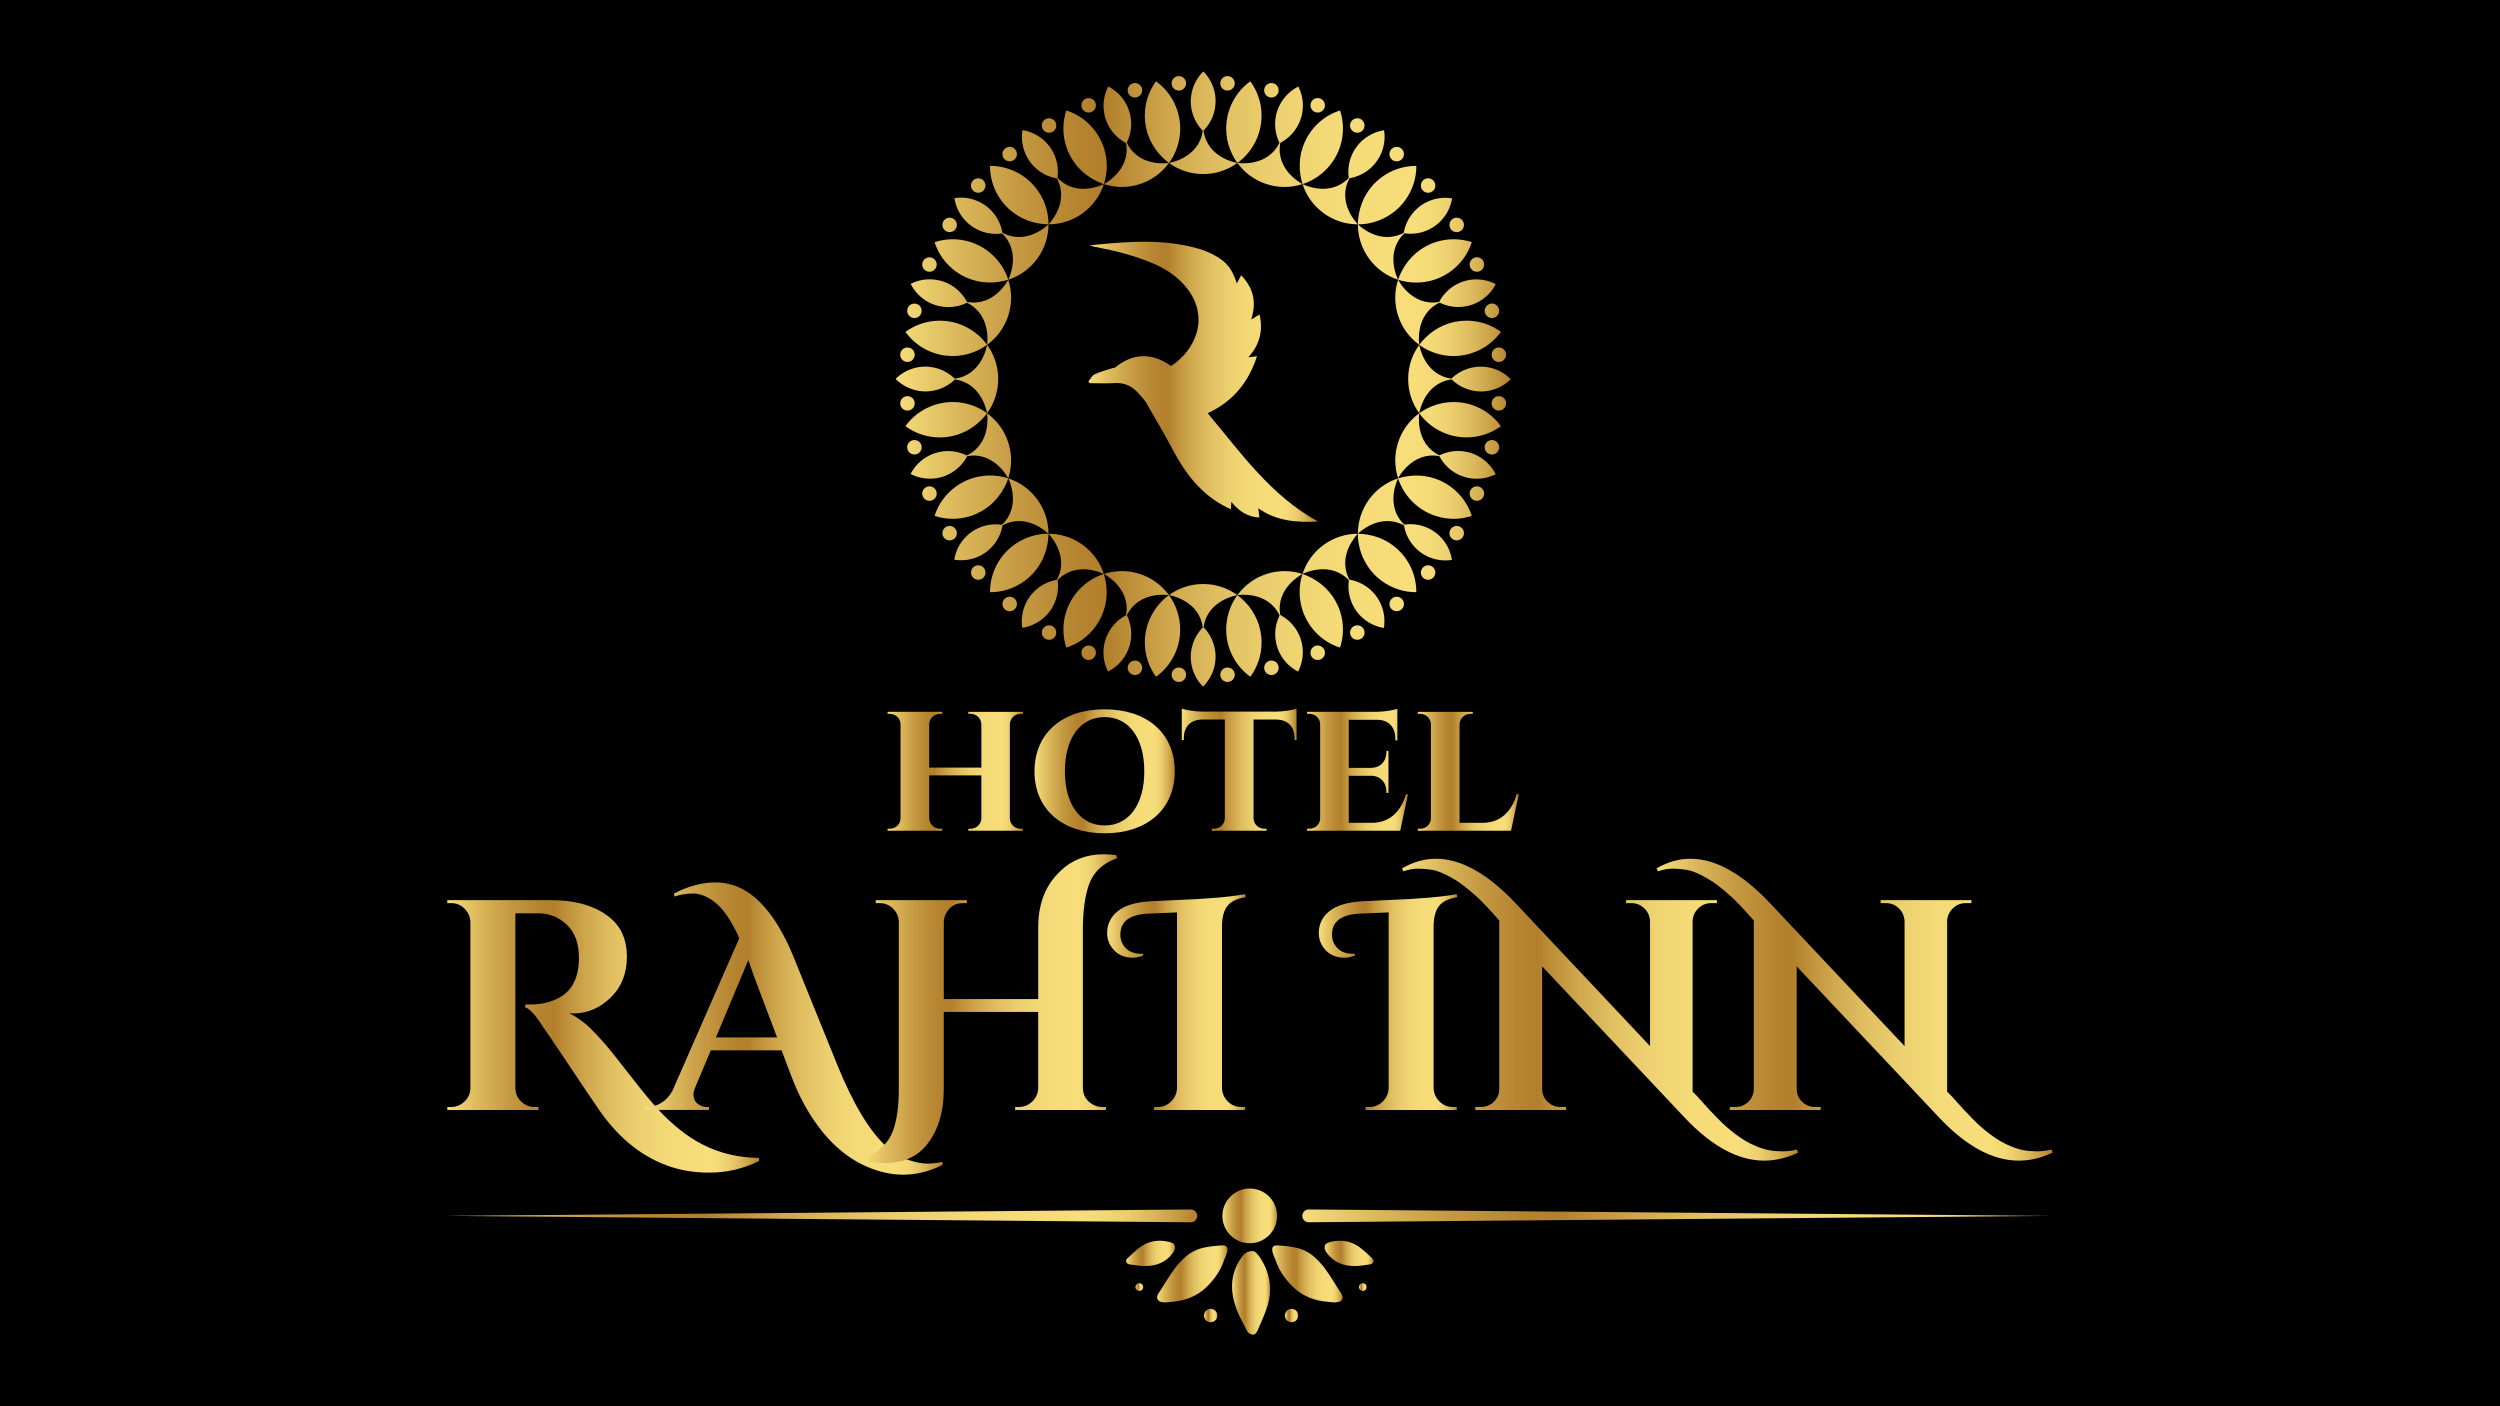 <?xml version="1.0" encoding="utf-8"?>
<!-- Generator: Adobe Illustrator 24.0.0, SVG Export Plug-In . SVG Version: 6.00 Build 0)  -->
<svg version="1.1" id="Layer_1" xmlns="http://www.w3.org/2000/svg" xmlns:xlink="http://www.w3.org/1999/xlink" x="0px" y="0px"
	 viewBox="0 0 1920 1080" style="enable-background:new 0 0 1920 1080;" xml:space="preserve">
<style type="text/css">
	.st0{fill:url(#SVGID_1_);}
	.st1{fill:url(#SVGID_2_);}
	.st2{fill:url(#SVGID_3_);}
	.st3{fill:url(#SVGID_4_);}
	.st4{fill:url(#SVGID_5_);}
	.st5{fill:url(#SVGID_6_);}
	.st6{fill:url(#SVGID_7_);}
	.st7{fill:url(#SVGID_8_);}
	.st8{fill:url(#SVGID_9_);}
	.st9{fill:url(#SVGID_10_);}
	.st10{fill:url(#SVGID_11_);}
	.st11{fill:url(#SVGID_12_);}
	.st12{fill:url(#SVGID_13_);}
	.st13{fill:url(#SVGID_14_);}
	.st14{fill:url(#SVGID_15_);}
	.st15{fill:url(#SVGID_16_);}
	.st16{fill:url(#SVGID_17_);}
	.st17{fill:url(#SVGID_18_);}
	.st18{fill:url(#SVGID_19_);}
	.st19{fill:url(#SVGID_20_);}
	.st20{fill:url(#SVGID_21_);}
	.st21{fill:url(#SVGID_22_);}
	.st22{fill:url(#SVGID_23_);}
	.st23{fill:url(#SVGID_24_);}
	.st24{fill:url(#SVGID_25_);}
	.st25{fill:url(#SVGID_26_);}
</style>
<rect x="-19" y="-7" width="1944" height="1100"/>
<g>
	<linearGradient id="SVGID_1_" gradientUnits="userSpaceOnUse" x1="681.661" y1="592.337" x2="785.636" y2="592.337">
		<stop  offset="0" style="stop-color:#F7DE7B"/>
		<stop  offset="0.1" style="stop-color:#DBB85B"/>
		<stop  offset="0.199" style="stop-color:#C59942"/>
		<stop  offset="0.284" style="stop-color:#B78632"/>
		<stop  offset="0.342" style="stop-color:#B27F2C"/>
		<stop  offset="0.367" style="stop-color:#BA8A35"/>
		<stop  offset="0.447" style="stop-color:#D0A84E"/>
		<stop  offset="0.532" style="stop-color:#E1C062"/>
		<stop  offset="0.621" style="stop-color:#EDD170"/>
		<stop  offset="0.719" style="stop-color:#F5DB78"/>
		<stop  offset="0.842" style="stop-color:#F7DE7B"/>
		<stop  offset="0.873" style="stop-color:#F4DA77"/>
		<stop  offset="0.906" style="stop-color:#EBCD6D"/>
		<stop  offset="0.94" style="stop-color:#DBB85B"/>
		<stop  offset="0.974" style="stop-color:#C69B43"/>
		<stop  offset="1" style="stop-color:#B27F2C"/>
	</linearGradient>
	<path class="st0" d="M783.94,548.19c-4.58,0-8.24,3.49-8.37,8.08v72.25c0.1,4.53,3.74,7.95,8.27,7.95h1.7V638h-41.87v-1.52h1.65
		c4.57,0,8.23-3.47,8.37-8.05v-32.94h-40.08v32.93c0.14,4.58,3.8,8.05,8.37,8.05h1.65V638h-41.98v-1.52h1.71
		c4.48,0,8.24-3.49,8.27-8.08v-72.12c-0.03-4.59-3.79-8.08-8.27-8.08h-1.71v-1.52h41.98v1.52h-1.66c-4.55,0-8.19,3.45-8.37,8v33.31
		h40.08v-33.22c-0.13-4.59-3.79-8.08-8.37-8.08h-1.65v-1.52h41.97v1.52L783.94,548.19z"/>
	<linearGradient id="SVGID_2_" gradientUnits="userSpaceOnUse" x1="794.518" y1="592.357" x2="902.232" y2="592.357">
		<stop  offset="0" style="stop-color:#F7DE7B"/>
		<stop  offset="0.1" style="stop-color:#DBB85B"/>
		<stop  offset="0.199" style="stop-color:#C59942"/>
		<stop  offset="0.284" style="stop-color:#B78632"/>
		<stop  offset="0.342" style="stop-color:#B27F2C"/>
		<stop  offset="0.367" style="stop-color:#BA8A35"/>
		<stop  offset="0.447" style="stop-color:#D0A84E"/>
		<stop  offset="0.532" style="stop-color:#E1C062"/>
		<stop  offset="0.621" style="stop-color:#EDD170"/>
		<stop  offset="0.719" style="stop-color:#F5DB78"/>
		<stop  offset="0.842" style="stop-color:#F7DE7B"/>
		<stop  offset="0.873" style="stop-color:#F4DA77"/>
		<stop  offset="0.906" style="stop-color:#EBCD6D"/>
		<stop  offset="0.94" style="stop-color:#DBB85B"/>
		<stop  offset="0.974" style="stop-color:#C69B43"/>
		<stop  offset="1" style="stop-color:#B27F2C"/>
	</linearGradient>
	<path class="st1" d="M902.23,592.39c0,29.35-21.61,47.59-53.91,47.59c-32.2,0-53.81-18.24-53.81-47.59
		c0-29.45,21.6-47.65,53.81-47.65C880.62,544.74,902.23,562.94,902.23,592.39z M878.82,592.39c0-25.77-11.95-41.67-30.49-41.67
		c-18.45,0-30.5,15.9-30.5,41.67c0,25.66,12.05,41.57,30.5,41.57C866.87,633.96,878.82,618.05,878.82,592.39z"/>
	<linearGradient id="SVGID_3_" gradientUnits="userSpaceOnUse" x1="907.625" y1="591.101" x2="995.791" y2="591.101">
		<stop  offset="0" style="stop-color:#F7DE7B"/>
		<stop  offset="0.1" style="stop-color:#DBB85B"/>
		<stop  offset="0.199" style="stop-color:#C59942"/>
		<stop  offset="0.284" style="stop-color:#B78632"/>
		<stop  offset="0.342" style="stop-color:#B27F2C"/>
		<stop  offset="0.367" style="stop-color:#BA8A35"/>
		<stop  offset="0.447" style="stop-color:#D0A84E"/>
		<stop  offset="0.532" style="stop-color:#E1C062"/>
		<stop  offset="0.621" style="stop-color:#EDD170"/>
		<stop  offset="0.719" style="stop-color:#F5DB78"/>
		<stop  offset="0.842" style="stop-color:#F7DE7B"/>
		<stop  offset="0.873" style="stop-color:#F4DA77"/>
		<stop  offset="0.906" style="stop-color:#EBCD6D"/>
		<stop  offset="0.94" style="stop-color:#DBB85B"/>
		<stop  offset="0.974" style="stop-color:#C69B43"/>
		<stop  offset="1" style="stop-color:#B27F2C"/>
	</linearGradient>
	<path class="st2" d="M995.79,568.34h-1.56v-1.42c0.06-8.68-5.03-14.18-13.93-14.3h-17.57v75.91c0.1,4.52,3.85,7.94,8.39,7.94h1.61
		V638h-42.06v-1.52h1.62c4.59,0,8.27-3.49,8.4-8.08v-75.78h-17.58c-8.9,0.13-13.93,5.63-13.93,14.3v1.42h-1.56V544.2
		c2.51,0.97,10.3,2.33,15.98,2.33h56.17c5.7,0,14.04-1.37,16-2.33L995.79,568.34z"/>
	<linearGradient id="SVGID_4_" gradientUnits="userSpaceOnUse" x1="1003.834" y1="591.156" x2="1081.31" y2="591.156">
		<stop  offset="0" style="stop-color:#F7DE7B"/>
		<stop  offset="0.1" style="stop-color:#DBB85B"/>
		<stop  offset="0.199" style="stop-color:#C59942"/>
		<stop  offset="0.284" style="stop-color:#B78632"/>
		<stop  offset="0.342" style="stop-color:#B27F2C"/>
		<stop  offset="0.367" style="stop-color:#BA8A35"/>
		<stop  offset="0.447" style="stop-color:#D0A84E"/>
		<stop  offset="0.532" style="stop-color:#E1C062"/>
		<stop  offset="0.621" style="stop-color:#EDD170"/>
		<stop  offset="0.719" style="stop-color:#F5DB78"/>
		<stop  offset="0.842" style="stop-color:#F7DE7B"/>
		<stop  offset="0.873" style="stop-color:#F4DA77"/>
		<stop  offset="0.906" style="stop-color:#EBCD6D"/>
		<stop  offset="0.94" style="stop-color:#DBB85B"/>
		<stop  offset="0.974" style="stop-color:#C69B43"/>
		<stop  offset="1" style="stop-color:#B27F2C"/>
	</linearGradient>
	<path class="st3" d="M1075.41,637.98h-0.37h-71.21v-1.52h1.82c4.48,0,8.14-3.43,8.24-7.95v-72.37c-0.07-4.56-3.74-7.94-8.24-7.94
		h-1.82v-1.52h53.54c5.71-0.03,13.4-1.38,15.81-2.33v24.28h-1.58v-1.42c0-8.77-5.03-14.27-13.84-14.4h-21.92v36.9h17.31
		c7.15-0.13,11.62-5.22,11.62-12.03v-0.98h1.57v32.21h-1.57v-1.08c0-6.75-4.39-11.8-11.43-12.03h-17.51v36.1h18.32
		c12.87-0.13,21.69-8.4,25.67-21.87h1.47L1075.41,637.98z"/>
	<linearGradient id="SVGID_5_" gradientUnits="userSpaceOnUse" x1="1088.88" y1="592.333" x2="1166.424" y2="592.333">
		<stop  offset="0" style="stop-color:#F7DE7B"/>
		<stop  offset="0.1" style="stop-color:#DBB85B"/>
		<stop  offset="0.199" style="stop-color:#C59942"/>
		<stop  offset="0.284" style="stop-color:#B78632"/>
		<stop  offset="0.342" style="stop-color:#B27F2C"/>
		<stop  offset="0.367" style="stop-color:#BA8A35"/>
		<stop  offset="0.447" style="stop-color:#D0A84E"/>
		<stop  offset="0.532" style="stop-color:#E1C062"/>
		<stop  offset="0.621" style="stop-color:#EDD170"/>
		<stop  offset="0.719" style="stop-color:#F5DB78"/>
		<stop  offset="0.842" style="stop-color:#F7DE7B"/>
		<stop  offset="0.873" style="stop-color:#F4DA77"/>
		<stop  offset="0.906" style="stop-color:#EBCD6D"/>
		<stop  offset="0.94" style="stop-color:#DBB85B"/>
		<stop  offset="0.974" style="stop-color:#C69B43"/>
		<stop  offset="1" style="stop-color:#B27F2C"/>
	</linearGradient>
	<path class="st4" d="M1160.46,638h-71.58v-1.52h1.83c4.48,0,8.14-3.43,8.24-7.95v-72.24c-0.03-4.59-3.82-8.08-8.35-8.08h-1.72
		v-1.52h42.19v1.52h-1.72c-4.62,0-8.31,3.49-8.44,8.08v75.6h18.33c12.86-0.13,21.63-8.4,25.62-21.87h1.57L1160.46,638z"/>
</g>
<g>
	<linearGradient id="SVGID_6_" gradientUnits="userSpaceOnUse" x1="343.538" y1="795.936" x2="582.988" y2="795.936">
		<stop  offset="0" style="stop-color:#F7DE7B"/>
		<stop  offset="0.1" style="stop-color:#DBB85B"/>
		<stop  offset="0.199" style="stop-color:#C59942"/>
		<stop  offset="0.284" style="stop-color:#B78632"/>
		<stop  offset="0.342" style="stop-color:#B27F2C"/>
		<stop  offset="0.367" style="stop-color:#BA8A35"/>
		<stop  offset="0.447" style="stop-color:#D0A84E"/>
		<stop  offset="0.532" style="stop-color:#E1C062"/>
		<stop  offset="0.621" style="stop-color:#EDD170"/>
		<stop  offset="0.719" style="stop-color:#F5DB78"/>
		<stop  offset="0.842" style="stop-color:#F7DE7B"/>
		<stop  offset="0.873" style="stop-color:#F4DA77"/>
		<stop  offset="0.906" style="stop-color:#EBCD6D"/>
		<stop  offset="0.94" style="stop-color:#DBB85B"/>
		<stop  offset="0.974" style="stop-color:#C69B43"/>
		<stop  offset="1" style="stop-color:#B27F2C"/>
	</linearGradient>
	<path class="st5" d="M582.99,891.6c-11.97,5.99-24.71,8.98-38.22,8.98c-11.97,0-22.87-1.84-32.69-5.53
		c-21.18-7.83-39.22-23.1-54.11-45.82c-3.84-5.53-10.98-16.12-21.41-31.77c-10.44-15.66-17.19-25.63-20.26-29.93
		c-5.37-8.44-9.67-13.04-12.89-13.81v-2.3c0.15,0,0.34,0,0.58,0c0.23,0,0.5,0,0.81,0c0.3,0,0.61,0,0.92,0c0.3,0,0.69,0,1.15,0
		c0.46,0,0.84,0,1.15,0c7.83,0,15.04-1.76,21.64-5.3c9.98-5.52,14.97-15.73,14.97-30.62c0-10.9-3.07-19.3-9.21-25.21
		c-6.14-5.91-13.51-8.86-22.1-8.86h-17.5v134.23c0,3.99,1.46,7.41,4.37,10.25c2.91,2.84,6.37,4.26,10.36,4.26h2.99v2.3h-69.99v-2.3
		h2.99c3.84,0,7.21-1.38,10.13-4.14c2.91-2.76,4.45-6.14,4.6-10.13V708.1c-0.15-3.99-1.65-7.4-4.49-10.25
		c-2.84-2.84-6.25-4.26-10.25-4.26h-2.99v-2.3h78.97c19.8,0,35.15,4.53,46.05,13.58c8.59,7.06,12.89,17.04,12.89,29.93
		c0,12.89-4.18,23.37-12.55,31.43c-8.37,8.06-17.92,12.09-28.66,12.09c-0.92,0-1.92-0.08-2.99-0.23
		c6.29,3.38,11.55,7.14,15.77,11.28c4.22,4.15,7.9,8.06,11.05,11.74c3.14,3.68,5.83,6.95,8.06,9.79c2.22,2.84,5.18,6.6,8.86,11.28
		c3.68,4.68,7.52,9.56,11.51,14.62c3.99,5.06,8.4,10.25,13.24,15.54c4.83,5.29,10.21,10.32,16.12,15.08
		c5.91,4.76,11.93,8.67,18.07,11.74c13.04,6.6,27.4,9.98,43.06,10.13V891.6z"/>
	<linearGradient id="SVGID_7_" gradientUnits="userSpaceOnUse" x1="495.265" y1="789.935" x2="723.892" y2="789.935">
		<stop  offset="0" style="stop-color:#F7DE7B"/>
		<stop  offset="0.1" style="stop-color:#DBB85B"/>
		<stop  offset="0.199" style="stop-color:#C59942"/>
		<stop  offset="0.284" style="stop-color:#B78632"/>
		<stop  offset="0.342" style="stop-color:#B27F2C"/>
		<stop  offset="0.367" style="stop-color:#BA8A35"/>
		<stop  offset="0.447" style="stop-color:#D0A84E"/>
		<stop  offset="0.532" style="stop-color:#E1C062"/>
		<stop  offset="0.621" style="stop-color:#EDD170"/>
		<stop  offset="0.719" style="stop-color:#F5DB78"/>
		<stop  offset="0.842" style="stop-color:#F7DE7B"/>
		<stop  offset="0.873" style="stop-color:#F4DA77"/>
		<stop  offset="0.906" style="stop-color:#EBCD6D"/>
		<stop  offset="0.94" style="stop-color:#DBB85B"/>
		<stop  offset="0.974" style="stop-color:#C69B43"/>
		<stop  offset="1" style="stop-color:#B27F2C"/>
	</linearGradient>
	<path class="st6" d="M723.89,894.59c-16.73,8.44-33.69,9.82-50.88,4.15c-18.27-5.84-34-18.27-47.2-37.3
		c-7.06-10.13-13.13-21.87-18.19-35.23l-7.37-19.57h-54.34l-12.2,29.01c-0.77,2-1.15,3.61-1.15,4.83c0,1.23,0.27,2.57,0.81,4.03
		c0.54,1.46,1.69,2.76,3.45,3.91c1.76,1.15,3.72,1.73,5.87,1.73h1.84v2.3h-49.27v-2.3h2.07c3.53,0,7.02-1.03,10.48-3.11
		c3.45-2.07,6.33-5.18,8.63-9.32l51.34-117.19c-5.99-13.5-12.36-22.79-19.11-27.86c-5.68-4.3-11.09-6.45-16.23-6.45
		c-5.14,0-9.94,0.77-14.39,2.3l-0.46-2.3c11.05-5.68,21.64-8.52,31.77-8.52c12.58,0,23.87,4.92,33.84,14.74
		c9.82,9.67,18.5,23.64,26.02,41.9l33.38,82.43c12.58,31.16,25.48,52.57,38.68,64.24c5.37,4.75,10.9,8.06,16.58,9.9
		c5.68,1.84,10.48,2.76,14.39,2.76c3.91,0,7.71-0.46,11.4-1.38L723.89,894.59z M549.83,796.74h46.97l-16.12-42.59
		c-0.77-2.15-1.84-5.1-3.22-8.86c-1.38-3.76-2.3-6.41-2.76-7.94L549.83,796.74z"/>
	<linearGradient id="SVGID_8_" gradientUnits="userSpaceOnUse" x1="664.027" y1="774.638" x2="857.889" y2="774.638">
		<stop  offset="0" style="stop-color:#F7DE7B"/>
		<stop  offset="0.1" style="stop-color:#DBB85B"/>
		<stop  offset="0.199" style="stop-color:#C59942"/>
		<stop  offset="0.284" style="stop-color:#B78632"/>
		<stop  offset="0.342" style="stop-color:#B27F2C"/>
		<stop  offset="0.367" style="stop-color:#BA8A35"/>
		<stop  offset="0.447" style="stop-color:#D0A84E"/>
		<stop  offset="0.532" style="stop-color:#E1C062"/>
		<stop  offset="0.621" style="stop-color:#EDD170"/>
		<stop  offset="0.719" style="stop-color:#F5DB78"/>
		<stop  offset="0.842" style="stop-color:#F7DE7B"/>
		<stop  offset="0.873" style="stop-color:#F4DA77"/>
		<stop  offset="0.906" style="stop-color:#EBCD6D"/>
		<stop  offset="0.94" style="stop-color:#DBB85B"/>
		<stop  offset="0.974" style="stop-color:#C69B43"/>
		<stop  offset="1" style="stop-color:#B27F2C"/>
	</linearGradient>
	<path class="st7" d="M782.37,850.16c3.99,0,7.44-1.38,10.36-4.14c2.91-2.76,4.45-6.14,4.6-10.13v-58.71h-72.52v59.17
		c0,18.42-4.68,33.07-14.04,43.98c-7.37,8.59-17.96,12.89-31.77,12.89c-4.45,0-9.29-0.54-14.5-1.61l-0.46-2.3
		c11.36-4.76,18.65-11.82,21.87-21.18c2.91-7.98,4.38-18.57,4.38-31.77V707.87c-0.16-3.99-1.65-7.37-4.49-10.13
		c-2.84-2.76-6.26-4.14-10.25-4.14h-2.99v-2.3h69.99v2.3h-2.99c-5.53,0-9.67,2.3-12.43,6.91c-1.38,2.15-2.15,4.61-2.3,7.37v59.4
		h72.52v-55.26c0-17.96,5.6-32.23,16.81-42.82c8.9-8.75,20.11-13.12,33.61-13.12c3.07,0,6.29,0.23,9.67,0.69l0.46,2.3
		c-11.21,3.99-18.5,11.05-21.87,21.18c-2.76,8.29-4.22,18.88-4.37,31.77v123.64c0.15,5.53,2.61,9.67,7.37,12.43
		c2.3,1.38,4.83,2.07,7.6,2.07h2.76v2.3h-69.76v-2.3H782.37z"/>
	<linearGradient id="SVGID_9_" gradientUnits="userSpaceOnUse" x1="850.289" y1="769.574" x2="956.659" y2="769.574">
		<stop  offset="0" style="stop-color:#F7DE7B"/>
		<stop  offset="0.1" style="stop-color:#DBB85B"/>
		<stop  offset="0.199" style="stop-color:#C59942"/>
		<stop  offset="0.284" style="stop-color:#B78632"/>
		<stop  offset="0.342" style="stop-color:#B27F2C"/>
		<stop  offset="0.367" style="stop-color:#BA8A35"/>
		<stop  offset="0.447" style="stop-color:#D0A84E"/>
		<stop  offset="0.532" style="stop-color:#E1C062"/>
		<stop  offset="0.621" style="stop-color:#EDD170"/>
		<stop  offset="0.719" style="stop-color:#F5DB78"/>
		<stop  offset="0.842" style="stop-color:#F7DE7B"/>
		<stop  offset="0.873" style="stop-color:#F4DA77"/>
		<stop  offset="0.906" style="stop-color:#EBCD6D"/>
		<stop  offset="0.94" style="stop-color:#DBB85B"/>
		<stop  offset="0.974" style="stop-color:#C69B43"/>
		<stop  offset="1" style="stop-color:#B27F2C"/>
	</linearGradient>
	<path class="st8" d="M953.21,850.16h2.99v2.3h-69.99v-2.3h2.99c3.99,0,7.4-1.42,10.25-4.26c2.84-2.84,4.34-6.25,4.49-10.25V700.73
		l-21.87,0.92c-14.43,0.61-21.64,5.99-21.64,16.12c0,4.14,1.42,7.64,4.26,10.48c2.84,2.84,6.79,4.26,11.86,4.26
		c0.46,0,0.92,0,1.38,0v1.38c-3.07,1.08-5.68,1.61-7.83,1.61c-6.91,0-12.2-2.45-15.89-7.37c-2.61-3.37-3.91-7.21-3.91-11.51
		c0-6.75,2.65-12.32,7.94-16.69c5.3-4.37,13.47-6.94,24.52-7.71c1.99-0.15,8.44-0.46,19.34-0.92c24.87-0.92,42.9-2.45,54.11-4.6
		l0.46,2.3c-6.6,1.08-11.25,3.3-13.93,6.68c-2.69,3.38-4.11,8.37-4.26,14.97v125.02c0.15,3.99,1.65,7.41,4.49,10.25
		C945.8,848.74,949.21,850.16,953.21,850.16z"/>
	<linearGradient id="SVGID_10_" gradientUnits="userSpaceOnUse" x1="1012.838" y1="769.574" x2="1119.207" y2="769.574">
		<stop  offset="0" style="stop-color:#F7DE7B"/>
		<stop  offset="0.1" style="stop-color:#DBB85B"/>
		<stop  offset="0.199" style="stop-color:#C59942"/>
		<stop  offset="0.284" style="stop-color:#B78632"/>
		<stop  offset="0.342" style="stop-color:#B27F2C"/>
		<stop  offset="0.367" style="stop-color:#BA8A35"/>
		<stop  offset="0.447" style="stop-color:#D0A84E"/>
		<stop  offset="0.532" style="stop-color:#E1C062"/>
		<stop  offset="0.621" style="stop-color:#EDD170"/>
		<stop  offset="0.719" style="stop-color:#F5DB78"/>
		<stop  offset="0.842" style="stop-color:#F7DE7B"/>
		<stop  offset="0.873" style="stop-color:#F4DA77"/>
		<stop  offset="0.906" style="stop-color:#EBCD6D"/>
		<stop  offset="0.94" style="stop-color:#DBB85B"/>
		<stop  offset="0.974" style="stop-color:#C69B43"/>
		<stop  offset="1" style="stop-color:#B27F2C"/>
	</linearGradient>
	<path class="st9" d="M1115.75,850.16h2.99v2.3h-69.99v-2.3h2.99c3.99,0,7.4-1.42,10.25-4.26c2.84-2.84,4.34-6.25,4.49-10.25V700.73
		l-21.87,0.92c-14.43,0.61-21.64,5.99-21.64,16.12c0,4.14,1.42,7.64,4.26,10.48c2.84,2.84,6.79,4.26,11.86,4.26
		c0.46,0,0.92,0,1.38,0v1.38c-3.07,1.08-5.68,1.61-7.83,1.61c-6.91,0-12.2-2.45-15.89-7.37c-2.61-3.37-3.91-7.21-3.91-11.51
		c0-6.75,2.65-12.32,7.94-16.69c5.3-4.37,13.47-6.94,24.52-7.71c1.99-0.15,8.44-0.46,19.34-0.92c24.87-0.92,42.9-2.45,54.11-4.6
		l0.46,2.3c-6.6,1.08-11.25,3.3-13.93,6.68c-2.69,3.38-4.11,8.37-4.26,14.97v125.02c0.15,3.99,1.65,7.41,4.49,10.25
		C1108.35,848.74,1111.76,850.16,1115.75,850.16z"/>
	<linearGradient id="SVGID_11_" gradientUnits="userSpaceOnUse" x1="1076.843" y1="775.444" x2="1380.989" y2="775.444">
		<stop  offset="0" style="stop-color:#F7DE7B"/>
		<stop  offset="0.1" style="stop-color:#DBB85B"/>
		<stop  offset="0.199" style="stop-color:#C59942"/>
		<stop  offset="0.284" style="stop-color:#B78632"/>
		<stop  offset="0.342" style="stop-color:#B27F2C"/>
		<stop  offset="0.367" style="stop-color:#BA8A35"/>
		<stop  offset="0.447" style="stop-color:#D0A84E"/>
		<stop  offset="0.532" style="stop-color:#E1C062"/>
		<stop  offset="0.621" style="stop-color:#EDD170"/>
		<stop  offset="0.719" style="stop-color:#F5DB78"/>
		<stop  offset="0.842" style="stop-color:#F7DE7B"/>
		<stop  offset="0.873" style="stop-color:#F4DA77"/>
		<stop  offset="0.906" style="stop-color:#EBCD6D"/>
		<stop  offset="0.94" style="stop-color:#DBB85B"/>
		<stop  offset="0.974" style="stop-color:#C69B43"/>
		<stop  offset="1" style="stop-color:#B27F2C"/>
	</linearGradient>
	<path class="st10" d="M1341.04,876.52c2.53,1.46,5.41,2.84,8.63,4.14c3.22,1.3,6.33,2.22,9.32,2.76c2.99,0.54,6.29,0.81,9.9,0.81
		c3.6,0,7.33-0.46,11.17-1.38l0.92,2.3c-8.6,4.15-17.27,6.22-26.02,6.22c-20.11,0-40.6-11.13-61.47-33.38l-109.13-115.81v94.17
		c0,3.84,1.38,7.1,4.15,9.78c2.76,2.69,6.06,4.03,9.9,4.03h4.37v2.3h-69.76v-2.3h4.14c3.99,0,7.37-1.34,10.13-4.03
		c2.76-2.68,4.14-6.02,4.14-10.01V706.95c-7.52-8.59-13.2-14.62-17.04-18.07c-3.84-3.45-7.25-6.33-10.25-8.63
		c-2.99-2.3-5.87-4.22-8.64-5.76c-6.45-3.68-11.63-5.83-15.54-6.45c-3.91-0.61-7.6-0.92-11.05-0.92s-7.17,0.69-11.17,2.07l-0.92-2.3
		c8.44-4.91,17.12-7.37,26.02-7.37c19.34,0,39.83,11.51,61.47,34.54l102.92,109.36v-95.78c-0.15-3.99-1.61-7.33-4.37-10.01
		c-2.76-2.68-6.07-4.03-9.9-4.03h-4.15v-2.3h69.76v2.3h-4.37c-3.84,0-7.14,1.35-9.9,4.03c-2.76,2.69-4.22,5.95-4.38,9.78v131.01
		l3.68,3.68c0.92,0.92,2.34,2.5,4.26,4.72c1.92,2.23,3.64,4.14,5.18,5.76c1.53,1.61,3.49,3.65,5.87,6.1c2.38,2.45,4.6,4.6,6.68,6.45
		s4.53,3.84,7.37,5.99C1335.82,873.26,1338.51,875.06,1341.04,876.52z"/>
	<linearGradient id="SVGID_12_" gradientUnits="userSpaceOnUse" x1="1272.316" y1="775.444" x2="1576.462" y2="775.444">
		<stop  offset="0" style="stop-color:#F7DE7B"/>
		<stop  offset="0.1" style="stop-color:#DBB85B"/>
		<stop  offset="0.199" style="stop-color:#C59942"/>
		<stop  offset="0.284" style="stop-color:#B78632"/>
		<stop  offset="0.342" style="stop-color:#B27F2C"/>
		<stop  offset="0.367" style="stop-color:#BA8A35"/>
		<stop  offset="0.447" style="stop-color:#D0A84E"/>
		<stop  offset="0.532" style="stop-color:#E1C062"/>
		<stop  offset="0.621" style="stop-color:#EDD170"/>
		<stop  offset="0.719" style="stop-color:#F5DB78"/>
		<stop  offset="0.842" style="stop-color:#F7DE7B"/>
		<stop  offset="0.873" style="stop-color:#F4DA77"/>
		<stop  offset="0.906" style="stop-color:#EBCD6D"/>
		<stop  offset="0.94" style="stop-color:#DBB85B"/>
		<stop  offset="0.974" style="stop-color:#C69B43"/>
		<stop  offset="1" style="stop-color:#B27F2C"/>
	</linearGradient>
	<path class="st11" d="M1536.52,876.52c2.53,1.46,5.41,2.84,8.63,4.14c3.22,1.3,6.33,2.22,9.32,2.76c2.99,0.54,6.29,0.81,9.9,0.81
		c3.6,0,7.33-0.46,11.17-1.38l0.92,2.3c-8.6,4.15-17.27,6.22-26.02,6.22c-20.11,0-40.6-11.13-61.47-33.38l-109.13-115.81v94.17
		c0,3.84,1.38,7.1,4.15,9.78c2.76,2.69,6.06,4.03,9.9,4.03h4.37v2.3h-69.76v-2.3h4.14c3.99,0,7.37-1.34,10.13-4.03
		c2.76-2.68,4.14-6.02,4.14-10.01V706.95c-7.52-8.59-13.2-14.62-17.04-18.07c-3.84-3.45-7.25-6.33-10.25-8.63
		c-2.99-2.3-5.87-4.22-8.64-5.76c-6.45-3.68-11.63-5.83-15.54-6.45c-3.91-0.61-7.6-0.92-11.05-0.92s-7.17,0.69-11.17,2.07l-0.92-2.3
		c8.44-4.91,17.12-7.37,26.02-7.37c19.34,0,39.83,11.51,61.47,34.54l102.92,109.36v-95.78c-0.15-3.99-1.61-7.33-4.37-10.01
		c-2.76-2.68-6.07-4.03-9.9-4.03h-4.15v-2.3h69.76v2.3h-4.37c-3.84,0-7.14,1.35-9.9,4.03c-2.76,2.69-4.22,5.95-4.38,9.78v131.01
		l3.68,3.68c0.92,0.92,2.34,2.5,4.26,4.72c1.92,2.23,3.64,4.14,5.18,5.76c1.53,1.61,3.49,3.65,5.87,6.1c2.38,2.45,4.6,4.6,6.68,6.45
		c2.07,1.84,4.53,3.84,7.37,5.99C1531.3,873.26,1533.98,875.06,1536.52,876.52z"/>
</g>
<linearGradient id="SVGID_13_" gradientUnits="userSpaceOnUse" x1="835.889" y1="293.214" x2="1012.196" y2="293.214">
	<stop  offset="0" style="stop-color:#F7DE7B"/>
	<stop  offset="0.1" style="stop-color:#DBB85B"/>
	<stop  offset="0.199" style="stop-color:#C59942"/>
	<stop  offset="0.284" style="stop-color:#B78632"/>
	<stop  offset="0.342" style="stop-color:#B27F2C"/>
	<stop  offset="0.367" style="stop-color:#BA8A35"/>
	<stop  offset="0.447" style="stop-color:#D0A84E"/>
	<stop  offset="0.532" style="stop-color:#E1C062"/>
	<stop  offset="0.621" style="stop-color:#EDD170"/>
	<stop  offset="0.719" style="stop-color:#F5DB78"/>
	<stop  offset="0.842" style="stop-color:#F7DE7B"/>
	<stop  offset="0.873" style="stop-color:#F4DA77"/>
	<stop  offset="0.906" style="stop-color:#EBCD6D"/>
	<stop  offset="0.94" style="stop-color:#DBB85B"/>
	<stop  offset="0.974" style="stop-color:#C69B43"/>
	<stop  offset="1" style="stop-color:#B27F2C"/>
</linearGradient>
<path class="st12" d="M966.32,390.35c0.33,2.54,0.61,4.67,0.92,7.07c-9.11-0.34-15.71-4.83-21.59-11.95
	c-0.14,2.29-0.22,3.72-0.34,5.66c-2.24-1.11-4.25-2-6.17-3.07c-17.41-9.65-28.88-24.63-38.02-41.88
	c-6.54-12.36-13.64-24.43-20.65-36.54c-1.42-2.46-3.51-4.55-5.36-6.75c-4.95-5.86-10.93-9.21-18.96-8.69
	c-6.45,0.41-12.95,0.08-19.42,0.08c-0.28-0.45-0.55-0.9-0.83-1.35c1.56-1.87,2.76-4.49,4.76-5.45c4.22-2.02,8.86-3.18,13.33-4.67
	c0.82-0.27,1.88-0.16,2.49-0.65c13.43-10.8,27.4-11.45,41.76-1.87c0.41,0.27,0.84,0.53,1.23,0.77
	c19.54-12.96,29.21-37.77,12.2-59.55c-7.29-9.34-16.92-15.47-27.73-19.9c-13.95-5.72-28.5-9.33-43.28-12.09
	c-1.2-0.22-2.38-0.53-3.53-1.13c28-2.86,55.97-5.32,83.57,2.67c4.17,1.21,8.25,2.98,12.08,5.04c9.32,5,13.67,10.63,17.08,21.6
	c1.24-2.32,2.25-4.22,3.36-6.31c9.36,9.68,12.04,20.69,7.67,34.02c2.53-1.52,4.36-2.62,6.45-3.88c2.82,12.45,0.15,23.22-8.64,32.87
	c2.5-0.31,4.31-0.53,6.69-0.83c-6.52,20.11-18.52,34.77-37.88,43.76c25.48,30.4,48.19,63.07,84.69,83.21
	C995.49,401.4,980.23,400.13,966.32,390.35z"/>
<linearGradient id="SVGID_14_" gradientUnits="userSpaceOnUse" x1="687.828" y1="291.099" x2="1160.257" y2="291.099">
	<stop  offset="0" style="stop-color:#F7DE7B"/>
	<stop  offset="0.1" style="stop-color:#DBB85B"/>
	<stop  offset="0.199" style="stop-color:#C59942"/>
	<stop  offset="0.284" style="stop-color:#B78632"/>
	<stop  offset="0.342" style="stop-color:#B27F2C"/>
	<stop  offset="0.367" style="stop-color:#BA8A35"/>
	<stop  offset="0.447" style="stop-color:#D0A84E"/>
	<stop  offset="0.532" style="stop-color:#E1C062"/>
	<stop  offset="0.621" style="stop-color:#EDD170"/>
	<stop  offset="0.719" style="stop-color:#F5DB78"/>
	<stop  offset="0.842" style="stop-color:#F7DE7B"/>
	<stop  offset="0.873" style="stop-color:#F4DA77"/>
	<stop  offset="0.906" style="stop-color:#EBCD6D"/>
	<stop  offset="0.94" style="stop-color:#DBB85B"/>
	<stop  offset="0.974" style="stop-color:#C69B43"/>
	<stop  offset="1" style="stop-color:#B27F2C"/>
</linearGradient>
<path class="st13" d="M875.39,141.39c9.33-3.03,16.99-8.83,22.33-16.22c0,0-23.08,3.75-32.36-15.59c4.36-8.81,4.69-19.47-0.08-28.93
	c-3.21-6.37-8.23-11.23-14.15-14.23c-3.04,5.89-4.32,12.76-3.24,19.81c1.62,10.53,8.18,19.08,16.94,23.7
	c3.71,20.99-17.05,31.46-17.05,31.46C856.46,144.23,866.06,144.42,875.39,141.39z M808.94,100.88c2.48-1.81,3.04-5.28,1.23-7.77
	c-1.81-2.48-5.28-3.04-7.77-1.23c-2.48,1.81-3.04,5.28-1.23,7.77C802.98,102.14,806.45,102.69,808.94,100.88z M778.7,122.85
	c2.49-1.81,3.04-5.28,1.23-7.77c-1.81-2.49-5.28-3.04-7.77-1.23c-2.49,1.81-3.04,5.28-1.23,7.77
	C772.74,124.11,776.21,124.66,778.7,122.85z M837.8,86.18c2.92-0.95,4.52-4.09,3.57-7.01c-0.95-2.92-4.09-4.52-7.01-3.57
	c-2.92,0.95-4.52,4.09-3.57,7.01C831.74,85.53,834.88,87.12,837.8,86.18z M840.78,138.38c2.25,1.18,4.57,2.23,6.99,3.02
	c0-0.01,0-0.01,0-0.02c0.01,0,0.01,0.01,0.02,0.01c2.09-6.41,2.69-13.24,1.77-19.96c-0.96-7.11-3.62-14.1-8.13-20.31
	c-5.8-7.99-13.75-13.51-22.49-16.3c0,0,0,0,0,0c0,0,0,0,0,0c-2.89,8.72-3.09,18.39-0.04,27.78
	C822.66,124.2,830.76,133.15,840.78,138.38z M905.35,69.56c3.07,0,5.56-2.49,5.56-5.56c0-3.07-2.49-5.56-5.56-5.56
	c-3.07,0-5.56,2.49-5.56,5.56C899.79,67.07,902.28,69.56,905.35,69.56z M696.94,277.98c3.07,0,5.56-2.49,5.56-5.56
	s-2.49-5.56-5.56-5.56c-3.07,0-5.56,2.49-5.56,5.56S693.86,277.98,696.94,277.98z M873.35,74.62c2.92-0.95,4.52-4.09,3.57-7.01
	c-0.95-2.92-4.09-4.52-7.01-3.57c-2.92,0.95-4.52,4.09-3.57,7.01C867.29,73.98,870.43,75.57,873.35,74.62z M942.73,69.56
	c3.07,0,5.56-2.49,5.56-5.56c0-3.07-2.49-5.56-5.56-5.56c-3.07,0-5.56,2.49-5.56,5.56C937.17,67.07,939.66,69.56,942.73,69.56z
	 M897.76,125.16c0,0,0.01-0.01,0.01-0.01c0.01,0,0.01,0.01,0.02,0.01c3.93-5.4,6.61-11.64,7.83-18.24
	c1.33-7.12,0.96-14.65-1.44-22.03c-3.05-9.39-8.9-17.1-16.36-22.45c0,0,0,0,0,0c0,0,0,0,0,0c-5.44,7.4-8.62,16.53-8.62,26.41
	c0,12.2,4.94,23.22,12.85,31.28C893.82,121.94,895.7,123.66,897.76,125.16z M847.74,141.42c0,0-20.79,10.7-35.6-4.83
	c1.43-9.72-1.56-19.97-9.01-27.49c-5.02-5.06-11.3-8.14-17.85-9.16c-1.07,6.54-0.17,13.47,3.04,19.84
	c4.79,9.51,13.67,15.62,23.43,17.31c10.01,18.82-6.49,35.19-6.49,35.19c9.12,0.02,18.32-2.77,26.25-8.53
	C839.45,157.98,844.94,150.1,847.74,141.42z M712.11,208.44c2.92,0.95,6.06-0.65,7.01-3.57c0.95-2.92-0.65-6.06-3.57-7.01
	c-2.92-0.95-6.06,0.65-7.01,3.57C707.59,204.35,709.19,207.49,712.11,208.44z M734.06,208.49c9.85,7.16,21.65,9.64,32.8,8
	c2.53-0.37,5.04-0.88,7.48-1.67c0-0.01,0-0.01-0.01-0.02c0.01,0,0.01,0,0.02-0.01c-2.06-6.35-5.55-12.18-10.17-17.05
	c-4.98-5.25-11.27-9.4-18.64-11.79c-9.39-3.05-19.06-2.85-27.78,0.04c0,0,0,0,0,0c0,0,0,0,0,0
	C720.55,194.75,726.07,202.69,734.06,208.49z M774.33,242.46c3.03-9.33,2.84-18.94,0-27.6c0,0-10.53,20.88-31.64,17.02
	c-4.56-8.71-13-15.24-23.45-16.94c-7.04-1.15-13.92,0.06-19.83,3.08c2.97,5.92,7.78,11,14.12,14.27c9.47,4.88,20.25,4.6,29.13,0.23
	c19.16,9.34,15.43,32.28,15.43,32.28C765.5,259.45,771.3,251.79,774.33,242.46z M717.83,271.25c11.78,3.83,24.01,2.5,34.21-2.73
	c2.11-1.07,4.14-2.3,6.05-3.7c0,0-0.01-0.01-0.01-0.01c0.01,0,0.01-0.01,0.02-0.01c-3.91-5.4-9.02-9.85-14.91-13.05
	c-6.36-3.47-13.64-5.47-21.41-5.47c-9.87,0-19.01,3.18-26.41,8.62c0,0,0,0,0,0c0,0,0,0,0,0
	C700.73,262.35,708.44,268.2,717.83,271.25z M700.56,243.99c2.92,0.95,6.06-0.65,7.01-3.57c0.95-2.92-0.65-6.06-3.57-7.01
	c-2.92-0.95-6.06,0.65-7.01,3.57C696.04,239.9,697.63,243.04,700.56,243.99z M797.59,171.57c2.53,0.43,5.08,0.73,7.65,0.72
	c0-0.01,0-0.01,0-0.02c0.01,0,0.01,0,0.02,0c0-6.66-1.51-13.26-4.38-19.3c-3.11-6.56-7.82-12.46-14.11-17.03
	c-7.99-5.8-17.25-8.6-26.43-8.55v0c0,0,0,0,0,0c-0.05,9.18,2.75,18.44,8.55,26.43C776.04,163.67,786.48,169.68,797.59,171.57z
	 M796.69,198.57c5.77-7.94,8.56-17.13,8.53-26.25c0,0-16.46,16.6-35.35,6.41c-1.65-9.69-7.65-18.51-17.07-23.36
	c-6.34-3.26-13.26-4.25-19.81-3.2c1,6.55,4.01,12.86,9.02,17.93c7.5,7.57,17.83,10.63,27.64,9.22c15.34,14.8,4.7,35.47,4.7,35.47
	C783.04,212.01,790.92,206.51,796.69,198.57z M748.02,146.99c2.49,1.81,5.96,1.25,7.77-1.23c1.81-2.49,1.25-5.96-1.23-7.77
	c-2.49-1.81-5.96-1.25-7.77,1.23C744.99,141.71,745.54,145.19,748.02,146.99z M726.05,177.23c2.49,1.81,5.96,1.25,7.77-1.23
	c1.81-2.48,1.25-5.96-1.23-7.77c-2.49-1.81-5.96-1.25-7.77,1.23C723.02,171.95,723.57,175.43,726.05,177.23z M950.29,125.15
	c0,0-23.11-3.56-25.96-24.83c6.87-7.03,10.48-17.07,8.87-27.54c-1.09-7.05-4.36-13.22-9.06-17.91c-4.71,4.66-8.05,10.8-9.2,17.84
	c-1.72,10.51,1.88,20.68,8.78,27.78c-2.96,21.11-25.93,24.65-25.93,24.65c7.37,5.38,16.44,8.53,26.25,8.53
	C933.85,133.68,942.93,130.53,950.29,125.15z M946.64,119.12c1.07,2.1,2.29,4.12,3.68,6.03c0,0,0.01-0.01,0.01-0.01
	c0,0.01,0.01,0.01,0.01,0.02c5.44-3.95,9.93-9.11,13.14-15.06c3.42-6.33,5.39-13.56,5.39-21.26c0-9.87-3.18-19.01-8.62-26.41
	c0,0,0,0,0,0c0,0,0,0,0,0c-7.46,5.35-13.31,13.06-16.36,22.45C940.07,96.67,941.4,108.91,946.64,119.12z M1073.75,242.45
	c3.03,9.33,8.83,16.99,16.22,22.33c0,0-3.75-23.08,15.59-32.36c8.81,4.36,19.47,4.69,28.93-0.08c6.37-3.21,11.23-8.23,14.23-14.15
	c-5.89-3.04-12.76-4.32-19.81-3.24c-10.53,1.62-19.08,8.18-23.7,16.94c-20.99,3.71-31.46-17.05-31.46-17.05
	C1070.91,223.51,1070.72,233.12,1073.75,242.45z M1128.97,204.86c0.95,2.92,4.09,4.52,7.01,3.57c2.92-0.95,4.52-4.09,3.57-7.01
	c-0.95-2.92-4.09-4.52-7.01-3.57C1129.62,198.8,1128.02,201.94,1128.97,204.86z M1114.26,176c1.81,2.49,5.28,3.04,7.77,1.23
	c2.49-1.81,3.04-5.28,1.23-7.77c-1.81-2.48-5.28-3.04-7.77-1.23C1113,170.03,1112.45,173.51,1114.26,176z M1145.59,272.41
	c0,3.07,2.49,5.56,5.56,5.56s5.56-2.49,5.56-5.56c0-3.07-2.49-5.56-5.56-5.56S1145.59,269.33,1145.59,272.41z M1100.06,146.99
	c2.49-1.81,3.04-5.28,1.23-7.77c-1.81-2.48-5.28-3.04-7.77-1.23c-2.48,1.81-3.04,5.28-1.23,7.77
	C1094.09,148.24,1097.57,148.79,1100.06,146.99z M1089.99,317.35c0,0,3.56-23.11,24.83-25.96c7.03,6.87,17.07,10.48,27.54,8.87
	c7.05-1.09,13.22-4.36,17.91-9.06c-4.66-4.71-10.8-8.05-17.84-9.2c-10.51-1.72-20.68,1.88-27.78,8.78
	c-21.11-2.96-24.65-25.93-24.65-25.93c-5.38,7.37-8.53,16.44-8.53,26.25C1081.46,300.91,1084.61,309.98,1089.99,317.35z
	 M1144.09,233.4c-2.92,0.95-4.52,4.09-3.57,7.01c0.95,2.92,4.09,4.52,7.01,3.57c2.92-0.95,4.52-4.09,3.57-7.01
	C1150.15,234.05,1147.01,232.45,1144.09,233.4z M1126.3,246.26c-12.17,0-23.18,4.92-31.24,12.8c-1.83,1.79-3.57,3.68-5.07,5.75
	c0,0,0.01,0.01,0.01,0.01c0,0.01-0.01,0.01-0.01,0.02c5.39,3.92,11.61,6.6,18.19,7.82c7.13,1.34,14.68,0.97,22.07-1.43
	c9.39-3.05,17.1-8.9,22.45-16.36c0,0,0,0,0,0c0,0,0,0,0,0C1145.31,249.44,1136.17,246.26,1126.3,246.26z M1102.54,185.95
	c-11.58,3.76-20.53,11.85-25.76,21.85c-1.19,2.26-2.25,4.59-3.04,7.02c0.01,0,0.01,0,0.02,0c0,0.01-0.01,0.01-0.01,0.02
	c6.34,2.06,13.09,2.66,19.74,1.79c7.19-0.93,14.25-3.59,20.53-8.15c7.99-5.8,13.51-13.75,16.3-22.49c0,0,0,0,0,0c0,0,0,0,0,0
	C1121.6,183.1,1111.93,182.9,1102.54,185.95z M974.72,74.62c2.92,0.95,6.06-0.65,7.01-3.57c0.95-2.92-0.65-6.06-3.57-7.01
	c-2.92-0.95-6.06,0.65-7.01,3.57C970.2,70.53,971.8,73.67,974.72,74.62z M1006.65,101.12c-7.16,9.85-9.64,21.65-8,32.8
	c0.37,2.53,0.88,5.04,1.67,7.48c0.01,0,0.01,0,0.02-0.01c0,0.01,0,0.01,0.01,0.02c6.31-2.05,12.09-5.51,16.94-10.08
	c5.3-4.99,9.49-11.32,11.9-18.73c3.05-9.39,2.85-19.06-0.04-27.78c0,0,0,0,0,0c0,0,0,0,0,0
	C1020.39,87.6,1012.45,93.13,1006.65,101.12z M1073.72,214.8c0,0-10.7-20.79,4.83-35.6c9.72,1.43,19.97-1.56,27.49-9.01
	c5.06-5.02,8.13-11.3,9.16-17.85c-6.54-1.07-13.47-0.17-19.84,3.04c-9.51,4.79-15.62,13.67-17.31,23.43
	c-18.82,10.01-35.19-6.49-35.19-6.49c-0.02,9.12,2.77,18.32,8.53,26.25C1057.16,206.51,1065.04,212,1073.72,214.8z M972.68,141.38
	c9.33,3.03,18.94,2.84,27.6,0c0,0-20.88-10.53-17.02-31.64c8.71-4.56,15.24-13,16.94-23.45c1.15-7.04-0.06-13.92-3.08-19.83
	c-5.92,2.97-11,7.78-14.27,14.12c-4.88,9.47-4.6,20.25-0.23,29.13c-9.34,19.16-32.28,15.43-32.28,15.43
	C955.69,132.55,963.35,138.35,972.68,141.38z M1010.27,86.17c2.92,0.95,6.06-0.65,7.01-3.57c0.95-2.92-0.65-6.06-3.57-7.01
	c-2.92-0.95-6.06,0.65-7.01,3.57C1005.75,82.09,1007.35,85.22,1010.27,86.17z M1069.38,122.85c2.48,1.81,5.96,1.25,7.77-1.23
	c1.81-2.49,1.25-5.96-1.23-7.77c-2.48-1.81-5.96-1.25-7.77,1.23C1066.34,117.57,1066.89,121.04,1069.38,122.85z M1061.31,135.94
	c-9.86,7.16-15.87,17.62-17.75,28.75c-0.43,2.51-0.72,5.05-0.72,7.61c0.01,0,0.01,0,0.02,0c0,0.01,0,0.01,0,0.02
	c6.66,0,13.25-1.51,19.29-4.38c6.56-3.11,12.47-7.82,17.04-14.11c5.8-7.99,8.6-17.25,8.55-26.43h0c0,0,0,0,0,0
	C1078.56,127.34,1069.3,130.14,1061.31,135.94z M1016.57,163.74c7.94,5.77,17.13,8.56,26.25,8.53c0,0-16.6-16.46-6.41-35.35
	c9.69-1.65,18.51-7.65,23.36-17.07c3.26-6.34,4.24-13.26,3.2-19.81c-6.55,1-12.86,4.01-17.93,9.02c-7.57,7.5-10.63,17.83-9.22,27.64
	c-14.8,15.34-35.47,4.7-35.47,4.7C1003.14,150.09,1008.63,157.98,1016.57,163.74z M1039.14,100.88c2.48,1.81,5.96,1.26,7.77-1.23
	c1.81-2.48,1.25-5.96-1.23-7.77c-2.48-1.81-5.96-1.25-7.77,1.23C1036.1,95.59,1036.65,99.07,1039.14,100.88z M950.33,457.04
	c0,0-0.01,0.01-0.01,0.01c-0.01,0-0.01-0.01-0.02-0.01c-3.93,5.39-6.6,11.63-7.83,18.22c-1.33,7.12-0.96,14.66,1.43,22.04
	c3.05,9.39,8.9,17.1,16.36,22.45c0,0,0,0,0,0c0,0,0,0,0,0c5.44-7.4,8.62-16.54,8.62-26.41c0-12.17-4.92-23.18-12.8-31.24
	C954.29,460.28,952.4,458.55,950.33,457.04z M1007.34,443.84c-2.26-1.19-4.59-2.25-7.02-3.04c0,0.01,0,0.01,0,0.02
	c-0.01,0-0.01-0.01-0.02-0.01c-2.07,6.34-2.66,13.1-1.79,19.75c0.94,7.18,3.59,14.24,8.15,20.52c5.8,7.99,13.75,13.51,22.49,16.3
	c0,0,0,0,0,0l0,0c2.89-8.72,3.09-18.39,0.04-27.78C1025.42,458.01,1017.34,449.06,1007.34,443.84z M1069.39,459.34
	c-2.48,1.81-3.04,5.28-1.23,7.77c1.81,2.49,5.28,3.04,7.77,1.23c2.49-1.81,3.04-5.28,1.23-7.77
	C1075.35,458.09,1071.87,457.54,1069.39,459.34z M942.74,512.64c-3.07,0-5.56,2.49-5.56,5.56c0,3.07,2.49,5.56,5.56,5.56
	c3.07,0,5.56-2.49,5.56-5.56C948.3,515.13,945.81,512.64,942.74,512.64z M1000.35,440.78c0,0,20.79-10.7,35.6,4.83
	c-1.43,9.72,1.56,19.97,9.01,27.49c5.02,5.06,11.3,8.14,17.85,9.16c1.07-6.54,0.17-13.47-3.04-19.84
	c-4.79-9.51-13.67-15.62-23.43-17.31c-10.01-18.82,6.49-35.19,6.49-35.19c-9.12-0.02-18.31,2.77-26.25,8.53
	C1008.64,424.22,1003.14,432.1,1000.35,440.78z M972.69,440.81c-9.33,3.03-16.99,8.83-22.33,16.22c0,0,23.08-3.75,32.36,15.59
	c-4.36,8.81-4.69,19.47,0.08,28.93c3.21,6.37,8.23,11.23,14.15,14.23c3.04-5.89,4.32-12.76,3.24-19.81
	c-1.62-10.53-8.18-19.08-16.94-23.7c-3.71-20.99,17.05-31.46,17.05-31.46C991.63,437.97,982.02,437.78,972.69,440.81z
	 M1050.46,410.62c-2.52-0.43-5.06-0.72-7.61-0.72c0,0.01,0,0.01,0,0.02c-0.01,0-0.02,0-0.02,0c0,6.64,1.5,13.22,4.36,19.26
	c3.11,6.57,7.83,12.5,14.13,17.08c7.99,5.8,17.25,8.6,26.43,8.55v0c0,0,0,0,0,0c0.05-9.18-2.75-18.44-8.55-26.43
	C1072.04,418.51,1061.58,412.5,1050.46,410.62z M974.73,507.57c-2.92,0.95-4.52,4.09-3.57,7.01c0.95,2.92,4.09,4.52,7.01,3.57
	c2.92-0.95,4.52-4.09,3.57-7.01C980.79,508.22,977.65,506.62,974.73,507.57z M897.79,457.04c0,0,23.11,3.56,25.96,24.83
	c-6.87,7.03-10.48,17.07-8.87,27.54c1.09,7.05,4.36,13.22,9.06,17.91c4.71-4.66,8.05-10.8,9.2-17.84
	c1.72-10.51-1.88-20.68-8.78-27.78c2.96-21.11,25.93-24.65,25.93-24.65c-7.37-5.38-16.44-8.53-26.25-8.53
	C914.24,448.52,905.16,451.66,897.79,457.04z M1010.28,496.02c-2.92,0.95-4.52,4.09-3.57,7.01c0.95,2.92,4.09,4.52,7.01,3.57
	c2.92-0.95,4.52-4.09,3.57-7.01C1016.34,496.67,1013.2,495.07,1010.28,496.02z M1039.15,481.31c-2.49,1.81-3.04,5.28-1.23,7.77
	c1.81,2.49,5.28,3.04,7.77,1.23c2.48-1.81,3.04-5.28,1.23-7.77C1045.11,480.06,1041.63,479.51,1039.15,481.31z M1130.25,310.95
	c-11.79-3.83-24.03-2.49-34.25,2.75c-2.1,1.07-4.11,2.29-6.02,3.68c0,0,0.01,0.01,0.01,0.01c-0.01,0-0.01,0.01-0.02,0.01
	c3.95,5.45,9.12,9.94,15.08,13.15c6.32,3.41,13.55,5.37,21.24,5.37c9.87,0,19.01-3.18,26.41-8.62c0,0,0,0,0,0c0,0,0,0,0,0
	C1147.35,319.85,1139.64,314,1130.25,310.95z M1073.76,339.74c-3.03,9.33-2.84,18.94,0,27.6c0,0,10.53-20.88,31.64-17.02
	c4.56,8.71,13,15.24,23.45,16.94c7.04,1.15,13.92-0.06,19.83-3.08c-2.97-5.92-7.78-11-14.12-14.27c-9.47-4.88-20.25-4.6-29.13-0.23
	c-19.16-9.34-15.43-32.28-15.43-32.28C1082.59,322.75,1076.79,330.41,1073.76,339.74z M1151.15,304.22c-3.07,0-5.56,2.49-5.56,5.56
	c0,3.07,2.49,5.56,5.56,5.56s5.56-2.49,5.56-5.56C1156.71,306.71,1154.22,304.22,1151.15,304.22z M1147.53,338.21
	c-2.92-0.95-6.06,0.65-7.01,3.57c-0.95,2.92,0.65,6.06,3.57,7.01c2.92,0.95,6.06-0.65,7.01-3.57
	C1152.05,342.3,1150.45,339.16,1147.53,338.21z M1114.03,373.7c-9.86-7.17-21.68-9.65-32.85-8c-2.52,0.37-5.01,0.88-7.43,1.67
	c0,0.01,0,0.01,0.01,0.02c-0.01,0-0.01,0-0.02,0.01c2.05,6.32,5.52,12.11,10.1,16.96c4.99,5.29,11.31,9.47,18.72,11.88
	c9.39,3.05,19.06,2.85,27.78-0.04c0,0,0,0,0,0c0,0,0,0,0,0C1127.54,387.45,1122.01,379.51,1114.03,373.7z M1122.03,404.97
	c-2.49-1.81-5.96-1.25-7.77,1.23c-1.81,2.48-1.25,5.96,1.23,7.77c2.49,1.81,5.96,1.25,7.77-1.23
	C1125.07,410.25,1124.52,406.77,1122.03,404.97z M1051.4,383.62c-5.77,7.94-8.56,17.13-8.53,26.25c0,0,16.46-16.6,35.35-6.41
	c1.65,9.69,7.65,18.51,17.07,23.36c6.34,3.26,13.26,4.24,19.81,3.2c-1-6.55-4.01-12.86-9.02-17.93c-7.5-7.57-17.83-10.63-27.64-9.22
	c-15.34-14.8-4.7-35.47-4.7-35.47C1065.05,370.19,1057.17,375.69,1051.4,383.62z M1100.06,435.21c-2.49-1.81-5.96-1.25-7.77,1.23
	c-1.81,2.49-1.25,5.96,1.23,7.77c2.49,1.81,5.96,1.25,7.77-1.23C1103.1,440.49,1102.55,437.01,1100.06,435.21z M1135.98,373.76
	c-2.92-0.95-6.06,0.65-7.01,3.57c-0.95,2.92,0.65,6.06,3.57,7.01c2.92,0.95,6.06-0.65,7.01-3.57
	C1140.5,377.85,1138.9,374.71,1135.98,373.76z M786.77,446.26c9.87-7.17,15.89-17.65,17.76-28.79c0.42-2.5,0.71-5.02,0.71-7.57
	c-0.01,0-0.01,0-0.02,0c0-0.01,0-0.01,0-0.02c-6.72,0-13.39,1.53-19.48,4.46c-6.49,3.11-12.33,7.8-16.85,14.03
	c-5.8,7.99-8.6,17.25-8.55,26.43h0c0,0,0,0,0,0C769.52,454.86,778.79,452.06,786.77,446.26z M733.83,406.2
	c-1.81-2.49-5.28-3.04-7.77-1.23c-2.49,1.81-3.04,5.28-1.23,7.77c1.81,2.49,5.28,3.04,7.77,1.23
	C735.08,412.17,735.63,408.69,733.83,406.2z M774.33,339.75c-3.03-9.33-8.83-16.99-16.22-22.33c0,0,3.75,23.08-15.59,32.36
	c-8.81-4.36-19.47-4.69-28.93,0.08c-6.37,3.21-11.23,8.23-14.23,14.15c5.89,3.04,12.76,4.32,19.81,3.24
	c10.53-1.62,19.08-8.18,23.7-16.94c20.99-3.71,31.46,17.05,31.46,17.05C777.17,358.68,777.36,349.08,774.33,339.75z M745.54,396.25
	c11.58-3.76,20.53-11.85,25.76-21.85c1.19-2.26,2.25-4.59,3.04-7.02c-0.01,0-0.01,0-0.02,0c0-0.01,0.01-0.01,0.01-0.02
	c-6.34-2.07-13.1-2.66-19.75-1.79c-7.18,0.94-14.25,3.59-20.52,8.15c-7.99,5.8-13.51,13.75-16.3,22.49c0,0,0,0,0,0l0,0
	C726.48,399.1,736.16,399.3,745.54,396.25z M748.03,435.21c-2.49,1.81-3.04,5.28-1.23,7.77c1.81,2.49,5.28,3.04,7.77,1.23
	c2.49-1.81,3.04-5.28,1.23-7.77C753.99,433.96,750.51,433.41,748.03,435.21z M774.36,367.4c0,0,10.7,20.79-4.83,35.6
	c-9.72-1.43-19.97,1.56-27.49,9.01c-5.06,5.02-8.13,11.3-9.16,17.85c6.54,1.07,13.47,0.17,19.84-3.04
	c9.51-4.79,15.62-13.67,17.31-23.43c18.82-10.01,35.19,6.49,35.19,6.49c0.02-9.12-2.77-18.31-8.53-26.25
	C790.92,375.69,783.04,370.2,774.36,367.4z M721.79,335.94c12.2,0,23.22-4.94,31.28-12.85c1.82-1.78,3.53-3.65,5.03-5.71
	c0,0-0.01-0.01-0.01-0.01c0-0.01,0.01-0.01,0.01-0.02c-5.42-3.95-11.7-6.63-18.33-7.85c-7.09-1.31-14.59-0.93-21.94,1.45
	c-9.39,3.05-17.1,8.9-22.45,16.36c0,0,0,0,0,0c0,0,0,0,0,0C702.78,332.76,711.92,335.94,721.79,335.94z M758.1,264.85
	c0,0-3.56,23.11-24.83,25.96c-7.03-6.87-17.07-10.48-27.54-8.87c-7.05,1.09-13.22,4.36-17.91,9.06c4.66,4.71,10.8,8.05,17.84,9.2
	c10.51,1.72,20.68-1.88,27.78-8.78c21.11,2.96,24.65,25.93,24.65,25.93c5.38-7.37,8.53-16.44,8.53-26.25
	C766.63,281.29,763.48,272.22,758.1,264.85z M704,348.8c2.92-0.95,4.52-4.09,3.57-7.01c-0.95-2.92-4.09-4.52-7.01-3.57
	c-2.92,0.95-4.52,4.09-3.57,7.01C697.94,348.15,701.08,349.75,704,348.8z M719.12,377.34c-0.95-2.92-4.09-4.52-7.01-3.57
	c-2.92,0.95-4.52,4.09-3.57,7.01c0.95,2.92,4.09,4.52,7.01,3.57C718.47,383.4,720.07,380.26,719.12,377.34z M837.81,496.03
	c-2.92-0.95-6.06,0.65-7.01,3.57c-0.95,2.92,0.65,6.06,3.57,7.01c2.92,0.95,6.06-0.65,7.01-3.57
	C842.33,500.11,840.73,496.98,837.81,496.03z M873.36,507.58c-2.92-0.95-6.06,0.65-7.01,3.57c-0.95,2.92,0.65,6.06,3.57,7.01
	c2.92,0.95,6.06-0.65,7.01-3.57C877.88,511.66,876.28,508.53,873.36,507.58z M905.36,512.64c-3.07,0-5.56,2.49-5.56,5.56
	c0,3.07,2.49,5.56,5.56,5.56c3.07,0,5.56-2.49,5.56-5.56C910.92,515.13,908.43,512.64,905.36,512.64z M875.4,440.81
	c-9.33-3.03-18.94-2.84-27.6,0c0,0,20.88,10.53,17.02,31.64c-8.71,4.56-15.24,13-16.94,23.45c-1.15,7.04,0.06,13.92,3.08,19.83
	c5.92-2.97,11-7.78,14.27-14.12c4.88-9.47,4.6-20.25,0.23-29.13c9.34-19.16,32.28-15.43,32.28-15.43
	C892.39,449.64,884.73,443.85,875.4,440.81z M901.45,463.07c-1.07-2.1-2.29-4.12-3.68-6.03c0,0-0.01,0.01-0.01,0.01
	c0-0.01-0.01-0.01-0.01-0.02c-5.4,3.92-9.86,9.03-13.06,14.93c-3.47,6.36-5.47,13.64-5.47,21.39c0,9.87,3.18,19.01,8.62,26.41
	c0,0,0,0,0,0c0,0,0,0,0,0c7.46-5.35,13.31-13.06,16.36-22.45C908.02,485.52,906.68,473.29,901.45,463.07z M778.71,459.35
	c-2.49-1.81-5.96-1.25-7.77,1.23c-1.81,2.49-1.25,5.96,1.23,7.77c2.49,1.81,5.96,1.25,7.77-1.23
	C781.74,464.63,781.19,461.15,778.71,459.35z M841.44,481.08c7.15-9.85,9.64-21.64,8-32.79c-0.37-2.53-0.88-5.05-1.67-7.49
	c-0.01,0-0.01,0-0.02,0.01c0-0.01,0-0.01-0.01-0.02c-6.35,2.06-12.18,5.55-17.05,10.17c-5.25,4.98-9.4,11.27-11.79,18.64
	c-3.05,9.39-2.85,19.06,0.04,27.78c0,0,0,0,0,0c0,0,0,0,0,0C827.69,494.59,835.63,489.07,841.44,481.08z M808.95,481.32
	c-2.48-1.81-5.96-1.25-7.77,1.23c-1.81,2.49-1.25,5.96,1.23,7.77c2.48,1.81,5.96,1.25,7.77-1.23
	C811.98,486.6,811.43,483.13,808.95,481.32z M702.5,309.79c0-3.07-2.49-5.56-5.56-5.56c-3.07,0-5.56,2.49-5.56,5.56
	c0,3.07,2.49,5.56,5.56,5.56C700.01,315.35,702.5,312.86,702.5,309.79z M831.52,418.46c-7.94-5.77-17.13-8.56-26.25-8.53
	c0,0,16.6,16.46,6.41,35.35c-9.69,1.65-18.51,7.65-23.36,17.07c-3.26,6.34-4.24,13.26-3.2,19.81c6.55-1,12.86-4.01,17.93-9.02
	c7.57-7.5,10.63-17.83,9.22-27.64c14.8-15.34,35.47-4.7,35.47-4.7C844.95,432.1,839.46,424.22,831.52,418.46z"/>
<g>
	<linearGradient id="SVGID_15_" gradientUnits="userSpaceOnUse" x1="938.809" y1="933.8" x2="980.833" y2="933.8">
		<stop  offset="0" style="stop-color:#F7DE7B"/>
		<stop  offset="0.1" style="stop-color:#DBB85B"/>
		<stop  offset="0.199" style="stop-color:#C59942"/>
		<stop  offset="0.284" style="stop-color:#B78632"/>
		<stop  offset="0.342" style="stop-color:#B27F2C"/>
		<stop  offset="0.367" style="stop-color:#BA8A35"/>
		<stop  offset="0.447" style="stop-color:#D0A84E"/>
		<stop  offset="0.532" style="stop-color:#E1C062"/>
		<stop  offset="0.621" style="stop-color:#EDD170"/>
		<stop  offset="0.719" style="stop-color:#F5DB78"/>
		<stop  offset="0.842" style="stop-color:#F7DE7B"/>
		<stop  offset="0.873" style="stop-color:#F4DA77"/>
		<stop  offset="0.906" style="stop-color:#EBCD6D"/>
		<stop  offset="0.94" style="stop-color:#DBB85B"/>
		<stop  offset="0.974" style="stop-color:#C69B43"/>
		<stop  offset="1" style="stop-color:#B27F2C"/>
	</linearGradient>
	<path class="st14" d="M980.83,933.8c0,11.6-9.41,21.01-21.01,21.01s-21.01-9.41-21.01-21.01c0-11.6,9.41-21.01,21.01-21.01
		S980.83,922.2,980.83,933.8z"/>
	<linearGradient id="SVGID_16_" gradientUnits="userSpaceOnUse" x1="1000.167" y1="933.793" x2="1576.097" y2="933.793">
		<stop  offset="0" style="stop-color:#F7DE7B"/>
		<stop  offset="0.1" style="stop-color:#DBB85B"/>
		<stop  offset="0.199" style="stop-color:#C59942"/>
		<stop  offset="0.284" style="stop-color:#B78632"/>
		<stop  offset="0.342" style="stop-color:#B27F2C"/>
		<stop  offset="0.367" style="stop-color:#BA8A35"/>
		<stop  offset="0.447" style="stop-color:#D0A84E"/>
		<stop  offset="0.532" style="stop-color:#E1C062"/>
		<stop  offset="0.621" style="stop-color:#EDD170"/>
		<stop  offset="0.719" style="stop-color:#F5DB78"/>
		<stop  offset="0.842" style="stop-color:#F7DE7B"/>
		<stop  offset="0.873" style="stop-color:#F4DA77"/>
		<stop  offset="0.906" style="stop-color:#EBCD6D"/>
		<stop  offset="0.94" style="stop-color:#DBB85B"/>
		<stop  offset="0.974" style="stop-color:#C69B43"/>
		<stop  offset="1" style="stop-color:#B27F2C"/>
	</linearGradient>
	<path class="st15" d="M1576.1,933.79l-570.96,4.92c-2.72,0.02-4.94-2.16-4.97-4.88c-0.02-2.72,2.16-4.94,4.88-4.97
		c0.02,0,0.07,0,0.08,0L1576.1,933.79z"/>
	<linearGradient id="SVGID_17_" gradientUnits="userSpaceOnUse" x1="343.538" y1="933.793" x2="919.488" y2="933.793">
		<stop  offset="0" style="stop-color:#F7DE7B"/>
		<stop  offset="0.1" style="stop-color:#DBB85B"/>
		<stop  offset="0.199" style="stop-color:#C59942"/>
		<stop  offset="0.284" style="stop-color:#B78632"/>
		<stop  offset="0.342" style="stop-color:#B27F2C"/>
		<stop  offset="0.367" style="stop-color:#BA8A35"/>
		<stop  offset="0.447" style="stop-color:#D0A84E"/>
		<stop  offset="0.532" style="stop-color:#E1C062"/>
		<stop  offset="0.621" style="stop-color:#EDD170"/>
		<stop  offset="0.719" style="stop-color:#F5DB78"/>
		<stop  offset="0.842" style="stop-color:#F7DE7B"/>
		<stop  offset="0.873" style="stop-color:#F4DA77"/>
		<stop  offset="0.906" style="stop-color:#EBCD6D"/>
		<stop  offset="0.94" style="stop-color:#DBB85B"/>
		<stop  offset="0.974" style="stop-color:#C69B43"/>
		<stop  offset="1" style="stop-color:#B27F2C"/>
	</linearGradient>
	<path class="st16" d="M914.52,938.72l-570.98-4.92l570.98-4.92c2.72-0.02,4.94,2.16,4.97,4.88c0.02,2.72-2.16,4.94-4.88,4.97
		C914.59,938.72,914.54,938.72,914.52,938.72z"/>
	<g>
		<linearGradient id="SVGID_18_" gradientUnits="userSpaceOnUse" x1="977.051" y1="978.362" x2="1031.091" y2="978.362">
			<stop  offset="0" style="stop-color:#F7DE7B"/>
			<stop  offset="0.1" style="stop-color:#DBB85B"/>
			<stop  offset="0.199" style="stop-color:#C59942"/>
			<stop  offset="0.284" style="stop-color:#B78632"/>
			<stop  offset="0.342" style="stop-color:#B27F2C"/>
			<stop  offset="0.367" style="stop-color:#BA8A35"/>
			<stop  offset="0.447" style="stop-color:#D0A84E"/>
			<stop  offset="0.532" style="stop-color:#E1C062"/>
			<stop  offset="0.621" style="stop-color:#EDD170"/>
			<stop  offset="0.719" style="stop-color:#F5DB78"/>
			<stop  offset="0.842" style="stop-color:#F7DE7B"/>
			<stop  offset="0.873" style="stop-color:#F4DA77"/>
			<stop  offset="0.906" style="stop-color:#EBCD6D"/>
			<stop  offset="0.94" style="stop-color:#DBB85B"/>
			<stop  offset="0.974" style="stop-color:#C69B43"/>
			<stop  offset="1" style="stop-color:#B27F2C"/>
		</linearGradient>
		<path class="st17" d="M979.64,967.73c2.51,7.76,7.06,14.2,12.74,19.97c5.89,5.99,13.02,9.57,21.13,11.23
			c3.42,0.7,6.95,0.88,10.43,1.29c0.48,0.06,0.97,0.09,1.45,0.04c2.06-0.19,4.24-0.3,5.32-2.44c1.02-2.04-0.21-3.75-1.24-5.38
			c-3.77-5.9-7.43-11.88-11.46-17.6c-2.21-3.13-4.9-5.98-7.68-8.64c-4.46-4.27-9.87-7.02-15.93-8.2c-4.14-0.8-8.36-1.26-12.57-1.54
			c-4.21-0.28-5.5,1.42-4.4,5.52C977.96,963.96,978.89,965.82,979.64,967.73z"/>
		<linearGradient id="SVGID_19_" gradientUnits="userSpaceOnUse" x1="1017.341" y1="962.585" x2="1054.792" y2="962.585">
			<stop  offset="0" style="stop-color:#F7DE7B"/>
			<stop  offset="0.1" style="stop-color:#DBB85B"/>
			<stop  offset="0.199" style="stop-color:#C59942"/>
			<stop  offset="0.284" style="stop-color:#B78632"/>
			<stop  offset="0.342" style="stop-color:#B27F2C"/>
			<stop  offset="0.367" style="stop-color:#BA8A35"/>
			<stop  offset="0.447" style="stop-color:#D0A84E"/>
			<stop  offset="0.532" style="stop-color:#E1C062"/>
			<stop  offset="0.621" style="stop-color:#EDD170"/>
			<stop  offset="0.719" style="stop-color:#F5DB78"/>
			<stop  offset="0.842" style="stop-color:#F7DE7B"/>
			<stop  offset="0.873" style="stop-color:#F4DA77"/>
			<stop  offset="0.906" style="stop-color:#EBCD6D"/>
			<stop  offset="0.94" style="stop-color:#DBB85B"/>
			<stop  offset="0.974" style="stop-color:#C69B43"/>
			<stop  offset="1" style="stop-color:#B27F2C"/>
		</linearGradient>
		<path class="st18" d="M1054,970.22c0.92-0.92,1.08-2.43,0.26-3.44c-0.09-0.11-0.19-0.22-0.3-0.32c-3.1-2.85-6.12-5.83-9.47-8.36
			c-6.87-5.18-14.65-6.32-22.93-4.24c-0.96,0.24-1.86,0.68-2.67,1.05c-0.52,0.24-0.93,0.67-1.14,1.2c-0.91,2.31-0.2,4.14,1.19,6.07
			c5.37,7.44,12.92,10.19,21.68,10.14c3.7-0.02,7.41-0.69,11.1-1.18C1052.94,970.96,1053.36,970.85,1054,970.22z"/>
		<linearGradient id="SVGID_20_" gradientUnits="userSpaceOnUse" x1="946.229" y1="992.911" x2="975.464" y2="992.911">
			<stop  offset="0" style="stop-color:#F7DE7B"/>
			<stop  offset="0.1" style="stop-color:#DBB85B"/>
			<stop  offset="0.199" style="stop-color:#C59942"/>
			<stop  offset="0.284" style="stop-color:#B78632"/>
			<stop  offset="0.342" style="stop-color:#B27F2C"/>
			<stop  offset="0.367" style="stop-color:#BA8A35"/>
			<stop  offset="0.447" style="stop-color:#D0A84E"/>
			<stop  offset="0.532" style="stop-color:#E1C062"/>
			<stop  offset="0.621" style="stop-color:#EDD170"/>
			<stop  offset="0.719" style="stop-color:#F5DB78"/>
			<stop  offset="0.842" style="stop-color:#F7DE7B"/>
			<stop  offset="0.873" style="stop-color:#F4DA77"/>
			<stop  offset="0.906" style="stop-color:#EBCD6D"/>
			<stop  offset="0.94" style="stop-color:#DBB85B"/>
			<stop  offset="0.974" style="stop-color:#C69B43"/>
			<stop  offset="1" style="stop-color:#B27F2C"/>
		</linearGradient>
		<path class="st19" d="M961.09,1024.79c1.15,0.46,2.47,0.17,3.29-0.76c0.51-0.57,0.98-1.18,1.28-1.86
			c2.71-6.32,5.66-12.58,7.74-19.11c4.25-13.39,1.78-25.97-5.9-37.58c-0.92-1.38-2.12-2.57-3.15-3.64c-0.57-0.6-1.35-0.96-2.18-1
			c-4.16-0.22-6.64,1.87-8.88,5.1c-8.54,12.3-8.68,25.41-3.86,38.86c2.04,5.69,5.07,11.03,7.82,16.44
			C958.39,1023.49,958.72,1023.84,961.09,1024.79z"/>
		<linearGradient id="SVGID_21_" gradientUnits="userSpaceOnUse" x1="888.654" y1="978.362" x2="942.694" y2="978.362">
			<stop  offset="0" style="stop-color:#F7DE7B"/>
			<stop  offset="0.1" style="stop-color:#DBB85B"/>
			<stop  offset="0.199" style="stop-color:#C59942"/>
			<stop  offset="0.284" style="stop-color:#B78632"/>
			<stop  offset="0.342" style="stop-color:#B27F2C"/>
			<stop  offset="0.367" style="stop-color:#BA8A35"/>
			<stop  offset="0.447" style="stop-color:#D0A84E"/>
			<stop  offset="0.532" style="stop-color:#E1C062"/>
			<stop  offset="0.621" style="stop-color:#EDD170"/>
			<stop  offset="0.719" style="stop-color:#F5DB78"/>
			<stop  offset="0.842" style="stop-color:#F7DE7B"/>
			<stop  offset="0.873" style="stop-color:#F4DA77"/>
			<stop  offset="0.906" style="stop-color:#EBCD6D"/>
			<stop  offset="0.94" style="stop-color:#DBB85B"/>
			<stop  offset="0.974" style="stop-color:#C69B43"/>
			<stop  offset="1" style="stop-color:#B27F2C"/>
		</linearGradient>
		<path class="st20" d="M940.1,967.73c-2.51,7.76-7.06,14.2-12.74,19.97c-5.89,5.99-13.02,9.57-21.13,11.23
			c-3.42,0.7-6.95,0.88-10.43,1.29c-0.48,0.06-0.97,0.09-1.45,0.04c-2.06-0.19-4.24-0.3-5.32-2.44c-1.02-2.04,0.21-3.75,1.25-5.38
			c3.77-5.9,7.43-11.88,11.46-17.6c2.21-3.13,4.9-5.98,7.68-8.64c4.46-4.27,9.87-7.02,15.93-8.2c4.14-0.8,8.36-1.26,12.57-1.54
			c4.21-0.28,5.5,1.42,4.4,5.52C941.79,963.96,940.85,965.82,940.1,967.73z"/>
		<linearGradient id="SVGID_22_" gradientUnits="userSpaceOnUse" x1="864.85" y1="962.585" x2="902.403" y2="962.585">
			<stop  offset="0" style="stop-color:#F7DE7B"/>
			<stop  offset="0.1" style="stop-color:#DBB85B"/>
			<stop  offset="0.199" style="stop-color:#C59942"/>
			<stop  offset="0.284" style="stop-color:#B78632"/>
			<stop  offset="0.342" style="stop-color:#B27F2C"/>
			<stop  offset="0.367" style="stop-color:#BA8A35"/>
			<stop  offset="0.447" style="stop-color:#D0A84E"/>
			<stop  offset="0.532" style="stop-color:#E1C062"/>
			<stop  offset="0.621" style="stop-color:#EDD170"/>
			<stop  offset="0.719" style="stop-color:#F5DB78"/>
			<stop  offset="0.842" style="stop-color:#F7DE7B"/>
			<stop  offset="0.873" style="stop-color:#F4DA77"/>
			<stop  offset="0.906" style="stop-color:#EBCD6D"/>
			<stop  offset="0.94" style="stop-color:#DBB85B"/>
			<stop  offset="0.974" style="stop-color:#C69B43"/>
			<stop  offset="1" style="stop-color:#B27F2C"/>
		</linearGradient>
		<path class="st21" d="M865.45,969.9c-0.67-0.74-0.8-1.84-0.27-2.69c0.17-0.28,0.37-0.55,0.61-0.76c3.1-2.85,6.12-5.83,9.47-8.36
			c6.87-5.18,14.65-6.32,22.93-4.24c0.97,0.24,1.89,0.69,2.71,1.07c0.49,0.23,0.88,0.63,1.08,1.14c0.93,2.33,0.23,4.17-1.17,6.11
			c-5.37,7.44-12.92,10.19-21.68,10.14c-3.7-0.02-7.41-0.69-11.1-1.18C866.63,970.94,866.28,970.82,865.45,969.9z"/>
		<linearGradient id="SVGID_23_" gradientUnits="userSpaceOnUse" x1="986.766" y1="1010.332" x2="997.054" y2="1010.332">
			<stop  offset="0" style="stop-color:#F7DE7B"/>
			<stop  offset="0.1" style="stop-color:#DBB85B"/>
			<stop  offset="0.199" style="stop-color:#C59942"/>
			<stop  offset="0.284" style="stop-color:#B78632"/>
			<stop  offset="0.342" style="stop-color:#B27F2C"/>
			<stop  offset="0.367" style="stop-color:#BA8A35"/>
			<stop  offset="0.447" style="stop-color:#D0A84E"/>
			<stop  offset="0.532" style="stop-color:#E1C062"/>
			<stop  offset="0.621" style="stop-color:#EDD170"/>
			<stop  offset="0.719" style="stop-color:#F5DB78"/>
			<stop  offset="0.842" style="stop-color:#F7DE7B"/>
			<stop  offset="0.873" style="stop-color:#F4DA77"/>
			<stop  offset="0.906" style="stop-color:#EBCD6D"/>
			<stop  offset="0.94" style="stop-color:#DBB85B"/>
			<stop  offset="0.974" style="stop-color:#C69B43"/>
			<stop  offset="1" style="stop-color:#B27F2C"/>
		</linearGradient>
		<circle class="st22" cx="991.91" cy="1010.33" r="5.14"/>
		<linearGradient id="SVGID_24_" gradientUnits="userSpaceOnUse" x1="1043.66" y1="988.455" x2="1049.647" y2="988.455">
			<stop  offset="0" style="stop-color:#F7DE7B"/>
			<stop  offset="0.1" style="stop-color:#DBB85B"/>
			<stop  offset="0.199" style="stop-color:#C59942"/>
			<stop  offset="0.284" style="stop-color:#B78632"/>
			<stop  offset="0.342" style="stop-color:#B27F2C"/>
			<stop  offset="0.367" style="stop-color:#BA8A35"/>
			<stop  offset="0.447" style="stop-color:#D0A84E"/>
			<stop  offset="0.532" style="stop-color:#E1C062"/>
			<stop  offset="0.621" style="stop-color:#EDD170"/>
			<stop  offset="0.719" style="stop-color:#F5DB78"/>
			<stop  offset="0.842" style="stop-color:#F7DE7B"/>
			<stop  offset="0.873" style="stop-color:#F4DA77"/>
			<stop  offset="0.906" style="stop-color:#EBCD6D"/>
			<stop  offset="0.94" style="stop-color:#DBB85B"/>
			<stop  offset="0.974" style="stop-color:#C69B43"/>
			<stop  offset="1" style="stop-color:#B27F2C"/>
		</linearGradient>
		<path class="st23" d="M1049.65,988.46c0,1.65-1.34,2.99-2.99,2.99c-1.65,0-2.99-1.34-2.99-2.99c0-1.65,1.34-2.99,2.99-2.99
			C1048.31,985.46,1049.65,986.8,1049.65,988.46z"/>
		<linearGradient id="SVGID_25_" gradientUnits="userSpaceOnUse" x1="924.639" y1="1010.332" x2="934.927" y2="1010.332">
			<stop  offset="0" style="stop-color:#F7DE7B"/>
			<stop  offset="0.1" style="stop-color:#DBB85B"/>
			<stop  offset="0.199" style="stop-color:#C59942"/>
			<stop  offset="0.284" style="stop-color:#B78632"/>
			<stop  offset="0.342" style="stop-color:#B27F2C"/>
			<stop  offset="0.367" style="stop-color:#BA8A35"/>
			<stop  offset="0.447" style="stop-color:#D0A84E"/>
			<stop  offset="0.532" style="stop-color:#E1C062"/>
			<stop  offset="0.621" style="stop-color:#EDD170"/>
			<stop  offset="0.719" style="stop-color:#F5DB78"/>
			<stop  offset="0.842" style="stop-color:#F7DE7B"/>
			<stop  offset="0.873" style="stop-color:#F4DA77"/>
			<stop  offset="0.906" style="stop-color:#EBCD6D"/>
			<stop  offset="0.94" style="stop-color:#DBB85B"/>
			<stop  offset="0.974" style="stop-color:#C69B43"/>
			<stop  offset="1" style="stop-color:#B27F2C"/>
		</linearGradient>
		<circle class="st24" cx="929.78" cy="1010.33" r="5.14"/>
		<linearGradient id="SVGID_26_" gradientUnits="userSpaceOnUse" x1="872.047" y1="988.455" x2="878.033" y2="988.455">
			<stop  offset="0" style="stop-color:#F7DE7B"/>
			<stop  offset="0.1" style="stop-color:#DBB85B"/>
			<stop  offset="0.199" style="stop-color:#C59942"/>
			<stop  offset="0.284" style="stop-color:#B78632"/>
			<stop  offset="0.342" style="stop-color:#B27F2C"/>
			<stop  offset="0.367" style="stop-color:#BA8A35"/>
			<stop  offset="0.447" style="stop-color:#D0A84E"/>
			<stop  offset="0.532" style="stop-color:#E1C062"/>
			<stop  offset="0.621" style="stop-color:#EDD170"/>
			<stop  offset="0.719" style="stop-color:#F5DB78"/>
			<stop  offset="0.842" style="stop-color:#F7DE7B"/>
			<stop  offset="0.873" style="stop-color:#F4DA77"/>
			<stop  offset="0.906" style="stop-color:#EBCD6D"/>
			<stop  offset="0.94" style="stop-color:#DBB85B"/>
			<stop  offset="0.974" style="stop-color:#C69B43"/>
			<stop  offset="1" style="stop-color:#B27F2C"/>
		</linearGradient>
		<path class="st25" d="M872.05,988.46c0,1.65,1.34,2.99,2.99,2.99c1.65,0,2.99-1.34,2.99-2.99c0-1.65-1.34-2.99-2.99-2.99
			C873.39,985.46,872.05,986.8,872.05,988.46z"/>
	</g>
</g>
</svg>
